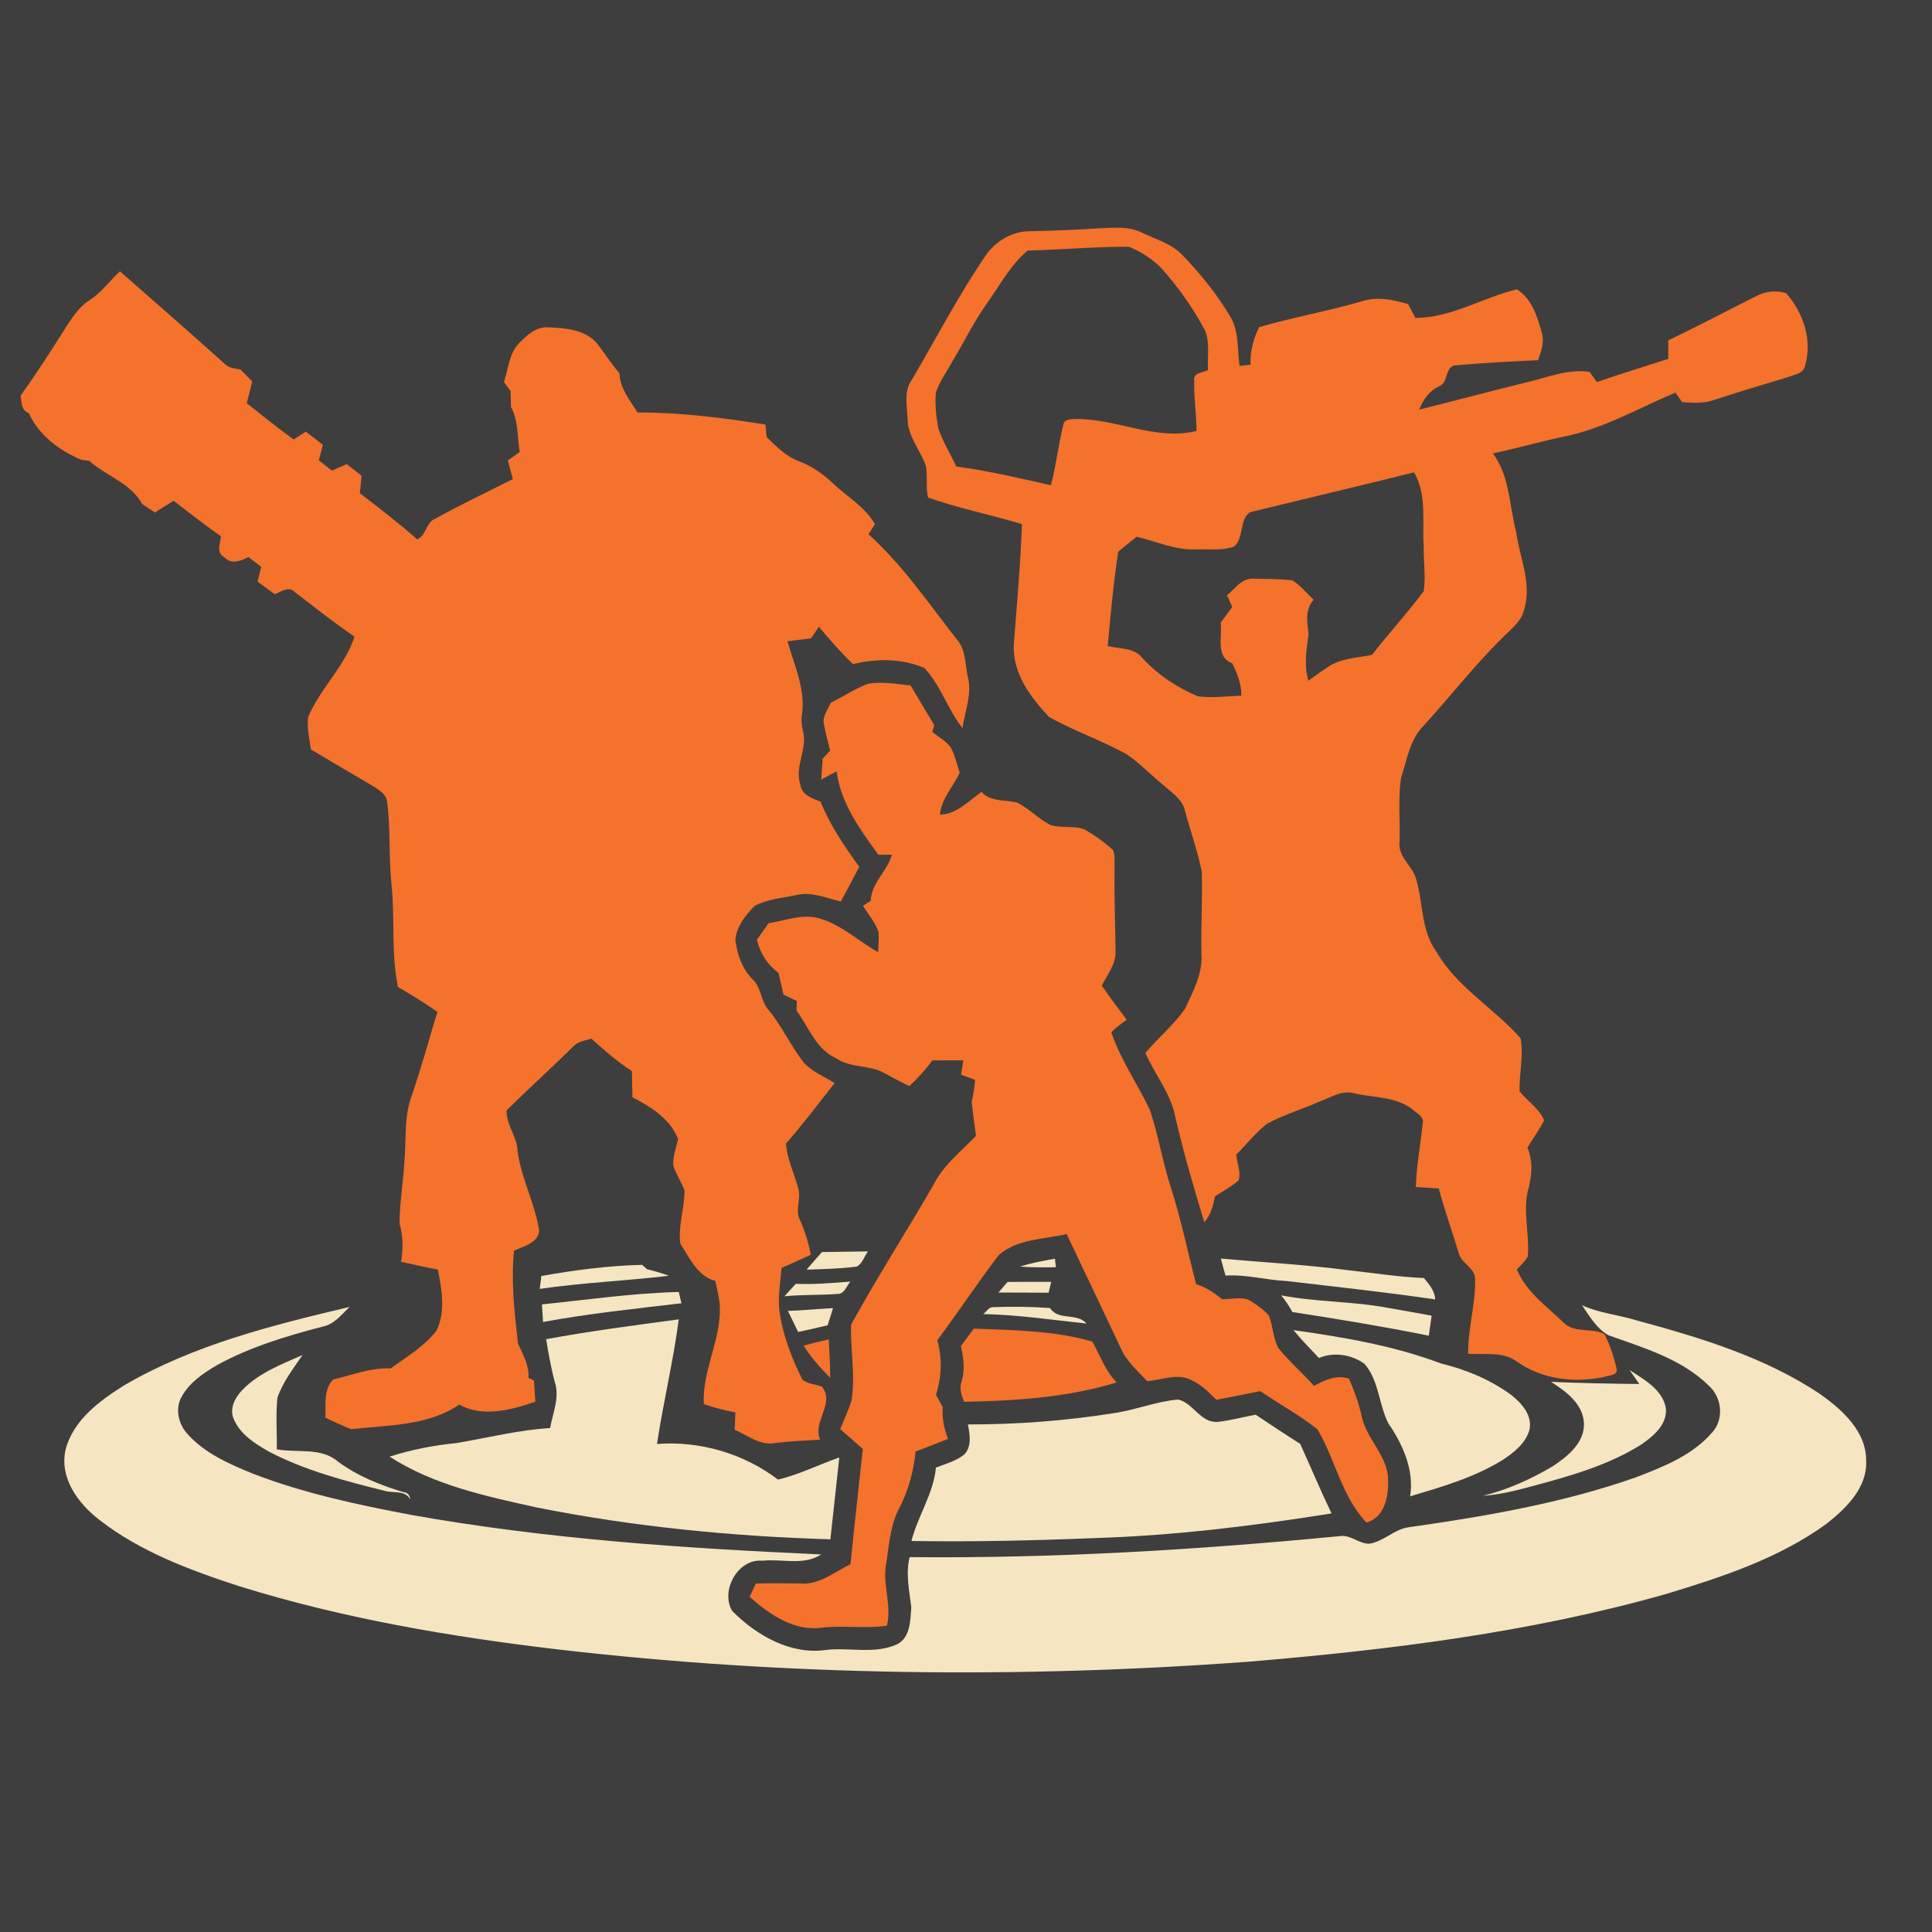 <?xml version="1.0" encoding="UTF-8" standalone="no"?>
<svg
   xmlns:dc="http://purl.org/dc/elements/1.1/"
   xmlns:cc="http://creativecommons.org/ns#"
   xmlns:rdf="http://www.w3.org/1999/02/22-rdf-syntax-ns#"
   xmlns:svg="http://www.w3.org/2000/svg"
   xmlns="http://www.w3.org/2000/svg"
   xmlns:sodipodi="http://sodipodi.sourceforge.net/DTD/sodipodi-0.dtd"
   xmlns:inkscape="http://www.inkscape.org/namespaces/inkscape"
   width="1280"
   height="1280"
   viewBox="0 0 1024 1024"
   version="1.1"
   id="svg2"
   inkscape:version="0.48.1 "
   sodipodi:docname="kill_objectives.svg">
  <defs
     id="defs54" />
  <sodipodi:namedview
     pagecolor="#ffffff"
     bordercolor="#666666"
     borderopacity="1"
     objecttolerance="10"
     gridtolerance="10"
     guidetolerance="10"
     inkscape:pageopacity="0"
     inkscape:pageshadow="2"
     inkscape:window-width="1920"
     inkscape:window-height="1018"
     id="namedview52"
     showgrid="false"
     fit-margin-top="0"
     fit-margin-left="0"
     fit-margin-right="0"
     fit-margin-bottom="0"
     inkscape:zoom="0.6609375"
     inkscape:cx="640"
     inkscape:cy="640"
     inkscape:window-x="-8"
     inkscape:window-y="-8"
     inkscape:window-maximized="1"
     inkscape:current-layer="svg2" />
  <path
     d="m 0,0 1024,0 0,1024 L 0,1024 0,0 z"
     id="path4"
     style="fill:#3e3e3e"
     inkscape:connector-curvature="0" />
  <path
     style="fill:#f4722b"
     d="m 589.5,120.7 c -3.203,0.097 -6.407,0.36 -9.55,0.45 -11.32,0.78 -22.61,1.12 -33.95,1.4 -9.62,-0.1 -18.86,5.54 -24,13.5 -14.24,20.94 -25.88,43.45 -38.7,65.25 -4.46,6.1 -2.49,13.84 -2.25,20.8 0.06,9.32 6.82,16.48 9.7,24.9 1.08,5.52 -0.3,11.31 1.2,16.75 16.24,5.68 33.22,9.07 49.7,14.05 -0.72,21.48 -2.75,42.86 -4.35,64.3 -0.5,15.02 8.99,27.55 18.75,37.95 13.12,7.26 27.38,12.28 40.6,19.4 7.16,4.62 12.93,10.98 19.55,16.3 4.48,4.18 10.58,7.67 11.9,14.15 2.88,10.74 6.72,21.28 8.9,32.2 0.44,14.66 -0.58,29.29 -0.2,43.95 0.62,10.2 -4.5,19.42 -8.6,28.4 -5.92,8.78 -14.38,15.49 -21.1,23.65 4.88,11.28 13.2,21.04 15.7,33.3 4.32,19 9.84,37.71 15.5,56.35 3.52,-3.78 4.7,-8.8 5.7,-13.7 4.2,-2.7 8.63,-5.11 12.45,-8.35 1.5,-4.4 -0.86,-9.2 -1.2,-13.7 5.44,-5.44 10.2,-11.68 16.3,-16.4 8.92,-4.8 18.71,-7.72 27.95,-11.8 5.9,-2.18 11.81,-6.16 18.35,-4.3 10.54,2.44 22.66,1.62 31.4,9 2.22,1.92 5.93,3.73 4.75,7.35 -1.08,11.12 -3.29,22.12 -3.55,33.3 4.06,0.28 8.09,0.53 12.15,0.75 3.02,11.62 7.16,22.9 10.6,34.4 1.38,5.54 8.59,7.47 8.65,13.65 0.28,13.26 -3.84,26.25 -3.7,39.55 8.74,0.7 18.53,-1.4 26.05,4.3 13.2,9.32 30.14,11.26 45.7,8.1 2.3,-1.02 6.54,-0.51 7.1,-3.65 -1.42,-6.6 -3.47,-13.17 -6.65,-19.15 -6.66,-3.56 -15.68,-0.28 -21.4,-5.9 -9.04,-8.78 -20.03,-16.3 -24.95,-28.4 1.96,-2.2 4.31,-4.16 5.75,-6.8 1.06,-12.06 -2.88,-24.28 0.4,-36.2 1.82,-7.1 2.44,-14.64 -0.6,-21.5 2.94,-4.84 6.33,-9.44 8.85,-14.5 -2.44,-6.2 -8.88,-10.18 -13,-15.4 -0.24,-9.32 2.25,-19.02 0.55,-28.1 -14.08,-16 -33.77,-26.96 -44.55,-45.8 -8.68,-11.66 -6.86,-27.15 -11.4,-40.35 -2.64,-6.1 -9.14,-10.75 -8.2,-18.05 0.38,-11.26 -0.92,-22.66 0.8,-33.8 3.12,-9.52 4.58,-20.36 12,-27.7 15.28,-16.76 29.12,-34.86 45.7,-50.4 3.1,-3.08 6.48,-6.29 7.4,-10.75 4.52,-13.88 -2.26,-27.78 -4.1,-41.5 -3.7,-13.96 -3.33,-29.65 -12.35,-41.65 12.14,-2.56 24.08,-5.92 36.2,-8.6 21.52,-3.96 40.61,-15.2 60.55,-23.6 1.18,1.66 2.37,3.32 3.55,5 5.52,0.44 11.21,0.82 16.55,-1 13.28,-4.3 26.64,-8.37 40,-12.35 3.04,-1.26 7.52,-1.72 8.5,-5.5 4.2,-13.78 -0.69,-28.38 -9.95,-38.9 -5.26,-1.64 -11.08,-0.95 -15.9,1.65 -15.52,7.78 -30.89,15.88 -46.55,23.4 -0.02,3.26 0.01,6.54 0.05,9.8 -12.62,4.08 -25.33,7.92 -37.85,12.3 -1.32,-1.8 -2.62,-3.62 -3.9,-5.4 -11.24,-1.68 -21.9,2.81 -32.6,5.35 -19.28,4.7 -38.44,9.87 -57.7,14.65 2.08,-5.3 5.36,-9.98 10.7,-12.4 5.04,-2.06 2.76,-11.08 9.1,-11.1 14.36,-1.3 28.78,-2 43.2,-2.7 1.62,-4.7 3.55,-9.68 1.95,-14.7 -2.34,-8.44 -5.29,-18.05 -13.25,-22.85 -17.96,4.38 -34.68,15.11 -53.7,15.15 -1.3,-2.44 -2.57,-4.86 -3.85,-7.3 -7.92,-2.36 -16.49,-4.2 -24.55,-1.5 -17.98,5.26 -36.47,8.44 -54.45,13.7 -3.02,6.24 -4.92,12.92 -4.5,19.9 l -5.85,0.65 c -1.36,-9.08 -0.1,-19.14 -5.5,-27.1 -6.98,-11.48 -15.46,-22.03 -24.8,-31.65 -5.76,-6.18 -14.24,-8.35 -21.6,-11.95 -4.912,-2.388 -10.262,-2.712 -15.6,-2.55 z m 8.8,10.1 c 6.06,2.36 11.66,6.01 16.4,10.45 9.42,10.26 17.51,21.72 24.05,34 2.58,6.62 1.16,13.98 1.5,20.9 -2.76,1.42 -8.04,1.31 -7.3,5.75 -0.22,8.86 1.17,17.64 1.25,26.5 -21.74,5.4 -42.55,-6.68 -64.25,-6.3 -2.2,0.1 -5.68,0.05 -6.3,2.75 -2.66,10.68 -3.83,21.69 -6.65,32.35 -16.6,-3.78 -33.25,-7.67 -50.15,-9.95 -3.08,-6.7 -7.09,-13.05 -9.45,-20.05 -1.26,-6.3 -1.91,-12.8 -1.35,-19.2 1.88,-5.6 5.43,-10.46 8.25,-15.6 6.28,-10.46 11.65,-21.42 18.65,-31.4 6.94,-9.64 12.47,-20.48 21.75,-28.2 17.86,-0.42 35.74,-2.1 53.6,-2 z m 151.2,119.55 c 6.98,12.1 4.18,26.32 5.1,39.6 -0.16,7.8 1.21,15.73 -0.05,23.45 -8.62,11.6 -18.51,22.26 -27.35,33.7 -7.92,1.64 -16.62,1.72 -23.5,6.5 -3.5,2.26 -6.87,4.78 -10.25,7.2 -2.36,-8.2 -1.03,-16.54 0.15,-24.8 -0.86,-6.32 -2.01,-12.88 2.65,-18.1 -3.66,-3.52 -6.94,-7.62 -11.3,-10.3 -7,-0.82 -14.11,-0.74 -21.15,-0.9 -5.84,-0.12 -9.35,5.52 -13.45,8.8 0.68,1.56 2.07,4.64 2.75,6.2 -2.02,2.76 -4.06,5.54 -6.1,8.3 0.9,7.36 -2.88,18.25 6.1,21.55 2.7,5.34 4.89,11.07 4.85,17.15 -7.74,0.26 -15.55,1.44 -23.25,0.3 -11,-4.74 -21.22,-11.43 -29.3,-20.35 -4.44,-5.56 -12.08,-4.61 -18.3,-6.25 1.58,-16.72 3.02,-33.45 5.6,-50.05 3.22,-2.62 6.48,-5.25 9.7,-7.85 10.48,2.36 20.59,7.22 31.55,6.7 6.62,-0.26 13.54,0.76 19.9,-1.4 5.78,-4.22 2.67,-14.88 8.95,-18.4 28.9,-7 57.84,-13.89 86.7,-21.05 z"
     id="path6"
     inkscape:connector-curvature="0" />
  <path
     d="m 47.18,159.28 c 6.48,-4.02 10.84,-10.4 16.38,-15.48 18.58,16.32 37.24,32.58 55.64,49.12 2.12,2.34 5.44,2.26 8.3,2.94 2.08,2.1 4.14,4.22 6.2,6.36 -0.98,3.82 -1.94,7.64 -2.92,11.46 8.24,6.48 16.34,13.16 24.86,19.28 2.14,-1.4 4.28,-2.8 6.44,-4.2 3,2.36 6.02,4.7 9.06,7 -0.7,2.74 -1.42,5.48 -2.16,8.22 2.32,1.82 4.62,3.62 6.92,5.46 2.62,-1.18 5.24,-2.32 7.88,-3.46 2.6,2.06 5.22,4.14 7.86,6.18 -0.3,3.08 -0.6,6.16 -0.92,9.24 10.32,7.94 20.7,15.84 30.42,24.5 4.96,-2.26 4.54,-9.08 9.66,-11.04 13.4,-7.46 27.32,-14 41.02,-20.92 -0.9,-3.3 -1.76,-6.6 -2.64,-9.9 2.1,-1.5 4.2,-3 6.28,-4.5 -1.34,-8.02 -0.68,-16.58 -4.66,-23.92 -0.08,-2.76 -0.12,-5.52 -0.16,-8.3 -1.18,-1.62 -2.36,-3.24 -3.54,-4.86 2.4,-7.02 2.66,-15.32 8.24,-20.8 3.94,-4.02 8.76,-8.44 14.8,-8.18 9.12,0.32 19.54,1.04 26.1,8.28 4.1,5.34 7.78,11 12.14,16.16 0.18,8 5.56,14.2 9.5,20.72 22.78,-0.1 45.4,2.82 67.86,6.38 0.18,2.18 0.36,4.38 0.54,6.56 5.14,5 10.28,10.36 17.2,12.88 6.92,2.58 12.96,6.92 18.28,11.98 7.42,7 16.8,12.24 21.96,21.36 -0.86,1.34 -2.56,4.02 -3.4,5.36 18.08,16.32 31.84,36.6 46.76,55.68 5,5.58 4.32,13.42 5.96,20.26 2.2,9 -1.64,17.94 -2.92,26.8 -7.8,-9.92 -11.5,-22.6 -20.18,-31.84 -11.76,-5.12 -25.5,-5.14 -37.84,-2.06 -6.46,-6.2 -12.4,-12.92 -18.08,-19.84 -1.38,2.04 -2.74,4.1 -4.1,6.16 -4.18,0.5 -8.36,1.06 -12.54,1.58 3.7,13.04 10.04,26.36 7.46,40.18 -0.1,2.34 0.1,4.66 0.64,6.98 2.86,9.66 -4.56,19.06 -1.28,28.82 0.68,5.5 6.26,7.34 10.7,8.96 5,12.5 12.64,23.72 20.52,34.56 -3.2,6.18 -6.46,12.32 -9.8,18.44 -7.6,-1.8 -15.3,-5.36 -23.26,-3.5 -7.48,1.62 -15.52,2.16 -22.36,5.8 -4.84,4.84 -9.56,10.86 -10.26,17.9 0.86,7.68 3.58,15.42 9.14,21.02 4.64,4.24 4.24,11.24 8.18,15.9 7.46,8.88 12.16,19.68 19.36,28.74 4.5,4.54 10.6,6.96 15.94,10.36 -8.48,10.76 -16.7,21.74 -25.76,32.02 0.56,8.58 4.66,16.26 6.64,24.5 1.26,5.16 -1.8,10.7 0.58,15.68 2.76,5.96 4.64,12.28 5.96,18.72 -5.14,2.48 -10.32,4.84 -15.56,7.06 -0.62,7.64 -1.98,15.3 -1.08,22.96 1.72,12.68 6.48,24.74 12.08,36.16 2.78,2.4 6.98,2.52 10.4,3.72 7.18,8.98 -5.04,18.3 -0.96,28.18 -7.88,0.42 -15.76,0.82 -23.6,1.74 -8.02,1.64 -14.76,-4 -21.66,-7.02 0.12,-3.06 0.24,-6.12 0.36,-9.18 -5.68,-1.02 -11.28,-2.52 -16.74,-4.42 -0.88,-18.48 9.92,-35.22 8.38,-53.74 -0.54,-3.9 -1.46,-7.72 -2.28,-11.54 -9.46,-2.4 -13.54,-12.18 -18.5,-19.6 -1.4,-9.46 2.28,-18.9 2.16,-28.38 -1.6,-4.54 -4.52,-8.5 -5.92,-13.12 -0.3,-4.82 1.5,-9.44 2.54,-14.08 -4.3,-10.84 -14.34,-17 -24.2,-22.14 -0.12,-4.64 -0.2,-9.26 -0.28,-13.88 -7.76,-4.94 -14.64,-11.08 -21.5,-17.18 -3.14,1.02 -6.76,1.32 -9.2,3.78 -11.72,11.62 -24.06,22.6 -35.72,34.28 -0.18,7.84 5.68,13.92 5.82,21.66 1.98,14.4 9.16,27.5 11.44,41.82 -0.32,6.82 -8.3,8.42 -13.32,10.86 -1.66,16.44 0.26,32.84 2.1,49.16 2.56,5.86 6.04,11.52 5.56,18.22 0.74,0.36 2.18,1.06 2.92,1.42 0.2,3.72 0.44,7.46 0.74,11.2 -12.62,4.4 -27.98,8.5 -40.3,1.52 -16.86,11.48 -37.92,10.84 -57.34,13.06 -4.64,-1.88 -9.18,-3.94 -13.68,-6.14 0.3,-6.94 -1.1,-14.64 4.12,-20.2 10.1,-2.32 19.96,-6.36 30.52,-5.88 8.44,-6.14 17.78,-11.62 24.24,-20 4.98,-10.16 2.84,-21.8 0.74,-32.4 -6.52,-1.2 -13.02,-2.68 -19.5,-4.1 1.18,-6.82 1.12,-13.7 -0.82,-20.36 0.1,-10.9 1.96,-21.7 2.58,-32.58 1.08,-11.38 -0.26,-23.12 3.56,-34.1 5.2,-14.98 9.32,-30.26 13.94,-45.42 -6.74,-4.76 -13.82,-9.02 -20.9,-13.24 -3.72,-17.8 -1.52,-36.18 -3.4,-54.18 -1.58,-14.42 -0.42,-29.04 -2.3,-43.4 -0.32,-5.08 -5.22,-7.36 -8.98,-9.7 -10.52,-6.12 -20.96,-12.4 -31.46,-18.56 -0.78,-5.76 -2.28,-11.6 -1.38,-17.44 6.48,-15.08 19.4,-26.66 24.5,-42.4 -10.94,-7.34 -21.2,-15.64 -31.7,-23.62 -3.16,-3.32 -7.3,-0.12 -10.58,1.18 -3.06,-2.2 -6.1,-4.44 -9.12,-6.7 0.64,-2.62 1.28,-5.24 1.94,-7.86 -2.26,-1.72 -4.54,-3.44 -6.8,-5.14 -4.14,2.12 -9.12,4.12 -12.8,0 -4.42,-2.3 -2.16,-7.18 -1.7,-10.96 -8.48,-6.14 -16.92,-12.36 -25.08,-18.92 -3.3,2.1 -6.64,4.2 -9.98,6.26 -2.26,-1.5 -4.5,-3 -6.74,-4.52 -5.92,-11.04 -19.1,-14.84 -28.08,-22.88 -1.04,-0.12 -3.1,-0.38 -4.12,-0.52 -11.7,-4.92 -22.54,-13 -27.92,-24.82 -4.02,-1.28 -3.62,-5.72 -4.38,-9.08 8.22,-11.54 15.98,-23.4 23.48,-35.44 3.62,-5.52 7.18,-11.42 12.86,-15.1 z"
     id="path10"
     inkscape:connector-curvature="0"
     style="fill:#f4722b" />
  <path
     d="m 440.32,372.46 c 6.66,-3.2 12.8,-7.48 19.74,-10.04 7.5,-1.32 15.12,0.12 22.6,0.88 4.1,7.04 8.3,14 12.5,20.98 -0.26,0.92 -0.76,2.76 -1,3.68 3.36,2.66 7.3,4.8 9.86,8.32 2.14,4.2 3.24,8.82 4.66,13.32 -3.48,7.32 -9.76,13.86 -10.48,22.14 8.56,0.08 15.28,-7.36 22.04,-12 4.9,5.4 12.34,4.08 18.76,5.58 6.4,3.2 11.36,8.66 17.74,11.94 5.76,1.82 12.14,0.24 17.86,2.24 5.48,3.1 10.66,6.82 15.34,11.06 1.28,2.9 0.6,6.26 0.84,9.36 -0.3,14.74 0.32,29.46 0.48,44.18 0.28,6.86 -4.3,12.5 -7.28,18.3 4.26,6.12 8.7,12.14 13.22,18.1 -2.82,2.08 -5.76,4.06 -8.16,6.66 4.9,14.68 13.98,27.36 20.48,41.28 4.54,13.52 6.72,27.72 11.16,41.28 5.42,16.74 8.86,34 13.32,50.98 5.16,1.46 9.6,4.48 13.64,7.92 5.34,0.16 11.48,-2.02 16.16,1.54 3.12,2.06 6.32,4.2 8.72,7.14 2.22,5.54 2.16,11.86 5,17.16 5.78,7.18 12.82,13.24 18.98,20.1 5.68,-3.18 11.88,-5.96 18.5,-3.88 2.68,6.22 5.02,12.6 6.58,19.2 2.08,11.86 12.54,20.14 14.06,32.26 0.66,9.36 -0.86,21.72 -11.38,24.86 -13.1,-13.7 -16.5,-33.4 -25.94,-49.38 -9.48,-7.6 -20.34,-13.4 -30.36,-20.3 -7.74,1.56 -15.48,3.16 -23.26,4.6 -3.8,-3.74 -7.58,-7.7 -12.48,-10.02 -7.46,-4.5 -16.2,-0.48 -24.14,0.14 -5.26,-5.48 -11.14,-10.7 -14.22,-17.82 -9.38,-20.12 -19.06,-40.08 -28.5,-60.16 -12.16,2.88 -26.26,2.48 -36.06,11.26 -11.22,14.72 -21.42,30.2 -32.5,45.04 2.72,9.58 2.3,19.46 -0.72,28.92 1.22,2.2 2.42,4.4 3.64,6.62 -0.54,5.76 0.68,11.4 2.76,16.74 -5.7,2.3 -11.42,4.52 -17.16,6.68 -1.1,10.28 -3.66,20.34 -8.46,29.54 -4.82,8.98 -5.56,19.24 -7.02,29.14 -2.5,11.24 3.02,22.38 0.26,33.64 -11.38,1.74 -22.88,-0.24 -34.3,1.02 -14.76,2.22 -28.02,-6.98 -38.48,-16.32 1.1,-2.34 2.18,-4.7 3.28,-7.02 7.78,-0.2 15.54,-0.1 23.32,-0.04 10.14,0.98 18.28,-6.08 26.88,-10.24 2,-20.36 4.36,-40.7 6.52,-61.06 -3.98,-3.52 -7.96,-7.04 -11.98,-10.5 2.08,-5.22 4.62,-10.28 6.1,-15.7 2,-13.18 -0.8,-26.48 -0.32,-39.7 13.92,-25.36 29.64,-49.74 44.08,-74.84 5.22,-10.12 14.4,-17.14 22.1,-25.22 -0.84,-6.06 -1.7,-12.12 -2.24,-18.2 0.92,-3.78 1.46,-7.62 1.76,-11.48 -2.48,-0.92 -4.96,-1.84 -7.42,-2.76 0.4,-2.54 0.8,-5.06 1.22,-7.58 -5.48,-0.02 -10.94,-0.02 -16.4,0.04 -3.64,4.9 -7.74,9.44 -12.22,13.6 -4.36,-2.06 -8.64,-4.32 -12.86,-6.64 -8,-4.78 -18.26,-2.74 -26.04,-8.12 -10.6,-4.82 -14.46,-16.48 -20.92,-25.26 0.06,-1.26 0.16,-3.8 0.2,-5.08 -2.38,-1.12 -4.74,-2.24 -7.12,-3.38 -0.84,-3.86 -1.72,-7.7 -2.62,-11.54 -5.9,-4.3 -9.8,-10.46 -11.44,-17.54 2.06,-2.92 4.12,-5.84 6.16,-8.76 9.18,-1.38 18.62,-5.46 27.88,-2.26 11.26,3.5 20,11.96 30.22,17.58 0.14,-3.58 0.44,-7.16 0.2,-10.74 -1.84,-5.06 -5.4,-9.28 -8.28,-13.78 1.04,-0.68 3.12,-2.04 4.16,-2.72 0.3,-9.58 8.78,-15.56 11.2,-24.38 -2.38,0 -4.78,0 -7.16,0.02 -9.72,-13.36 -19.96,-27.34 -22.16,-44.2 -2.72,1.44 -5.42,2.88 -8.12,4.34 0.24,-3.7 0.48,-7.38 0.72,-11.06 1.32,-1.42 2.66,-2.84 4,-4.26 -1.16,-4.6 -2.4,-9.18 -3.26,-13.84 -1.14,-4.22 2.14,-7.84 3.56,-11.56 z"
     id="path14"
     inkscape:connector-curvature="0"
     style="fill:#f4722b" />
  <path
     d="m 435.66,663.62 c 8.12,-0.08 16.26,-0.26 24.38,-0.36 -2,2.64 -2.92,6.56 -6,8.06 -8.8,1.18 -17.7,1.28 -26.56,1.64 2.7,-3.14 5.42,-6.26 8.18,-9.34 z"
     id="path16"
     inkscape:connector-curvature="0"
     style="fill:#f5e5c1" />
  <path
     d="m 540.68,671.32 c 6,-2 12.24,-3.08 18.46,-4.16 0.12,1.12 0.38,3.36 0.5,4.5 -6.32,0.1 -12.66,0.14 -18.96,-0.34 z"
     id="path18"
     inkscape:connector-curvature="0"
     style="fill:#f5e5c1" />
  <path
     d="m 647.08,667.08 c 22.32,2 44.74,3.18 66.96,6.1 13.54,1.46 27.04,3.64 40.66,4.2 2.74,3.32 5.78,6.76 6,11.34 -26.16,-3.82 -52.42,-6.66 -78.64,-9.74 -10.9,-0.48 -21.54,-3.62 -32.5,-2.88 -0.88,-3 -1.7,-6.02 -2.48,-9.02 z"
     id="path20"
     inkscape:connector-curvature="0"
     style="fill:#f5e5c1" />
  <path
     d="m 286.94,676.3 c 17.64,-3.12 35.48,-5.5 53.4,-5.9 0.64,0.58 1.92,1.74 2.58,2.3 3.92,0.94 7.82,2.08 11.62,3.48 -22.8,2.7 -45.76,3.66 -68.48,6.96 0.22,-1.72 0.66,-5.14 0.88,-6.84 z"
     id="path22"
     inkscape:connector-curvature="0"
     style="fill:#f5e5c1" />
  <path
     d="m 421.78,680.44 c 9.66,0.42 19.3,-0.44 28.94,-1.16 -2.06,2.26 -3.06,6.56 -6.78,6.54 -9.38,0.7 -18.8,0.28 -28.16,1.24 1.98,-2.24 3.98,-4.42 6,-6.62 z"
     id="path24"
     inkscape:connector-curvature="0"
     style="fill:#f5e5c1" />
  <path
     d="m 529.18,685.06 c 1.62,-1.88 3.24,-3.76 4.88,-5.62 7.7,-0.04 15.4,-0.04 23.1,-0.04 -0.34,1.44 -1.04,4.32 -1.38,5.76 -8.86,-0.08 -17.74,-0.04 -26.6,-0.1 z"
     id="path26"
     inkscape:connector-curvature="0"
     style="fill:#f5e5c1" />
  <path
     d="m 287.24,691.36 c 24.12,-2.46 48.26,-6.02 72.52,-6.58 0.34,1.5 1.06,4.5 1.42,5.98 -24.52,2.88 -49.08,5.44 -73.36,9.92 -0.2,-3.12 -0.4,-6.22 -0.58,-9.32 z"
     id="path28"
     inkscape:connector-curvature="0"
     style="fill:#f5e5c1" />
  <path
     d="m 679.04,686.56 c 18.72,3.62 37.98,3.08 56.72,6.66 7.68,1.28 15.36,2.72 23.04,4.12 -0.5,3.52 -1.02,7.06 -1.52,10.6 -23.98,-4.82 -48.12,-8.82 -72.3,-12.54 -1.7,-3.14 -3.66,-6.12 -5.94,-8.84 z"
     id="path30"
     inkscape:connector-curvature="0"
     style="fill:#f5e5c1" />
  <path
     d="m 66.14,734.06 c 36.62,-21.3 78.24,-31.68 119.12,-41.36 -4.28,4.1 -8.18,9.32 -14.4,10.46 -19.06,4.98 -38.14,10.72 -55.5,20.2 -7.76,4.48 -15.76,9.88 -19.74,18.22 -2.7,6.32 -0.68,13.74 3.92,18.64 9.2,10.22 22.2,15.84 34.68,20.92 26.92,10.38 55.28,16.4 83.56,21.76 71.8,12.84 144.7,17.72 217.46,20.98 -9.3,6.14 -20.82,2.18 -31.18,3.34 -13.06,-1.26 -22.38,16.1 -15.94,26.66 12.84,12.94 31.06,23.4 49.86,20.6 12.46,-1.4 25.68,2.44 37.54,-3 7.06,-3.62 6.98,-12.76 7.5,-19.6 -1.12,-8.84 -3.04,-17.7 -0.9,-26.58 76.12,0.78 152.18,-3.82 227.92,-11.12 5.7,-0.94 10.16,4.06 15.7,4.04 7.54,-1.16 13.04,-7.54 20.58,-8.7 40.72,-5.78 81.6,-12.78 120.52,-26.42 14.64,-5.6 30.12,-11.68 40.62,-23.84 6.46,-7 5.22,-18.7 -1.8,-24.86 -14.48,-14.24 -34.56,-20.02 -53.16,-26.7 -6.2,-3.48 -10.1,-10.14 -14,-15.9 9,4.18 19.04,5.02 28.46,7.9 33.94,9.18 68.4,19.54 97.88,39.26 11.62,8.3 24.34,19.7 24.26,35.16 0.7,14.42 -10.68,25.4 -21.14,33.62 -25.24,18.28 -55.28,28.16 -84.8,37.08 -72.04,20.46 -146.7,29.66 -221.14,35.9 -121.86,9 -244.64,7.62 -366.06,-6.46 -57.16,-6.74 -114.26,-16.42 -169.3,-33.58 -26,-8.46 -52.3,-18.22 -74.1,-35.18 -11.2,-8.68 -21.2,-22.2 -17.8,-37.18 4.08,-15.74 18.26,-26.08 31.38,-34.26 z"
     id="path32"
     inkscape:connector-curvature="0"
     style="fill:#f5e5c1" />
  <path
     d="m 521.18,696.5 c 1.64,-1.2 2.74,-3.64 5,-3.66 10.12,-0.42 20.28,-0.3 30.38,0.46 4.38,6.9 14.2,2.24 19.32,8.22 -18.2,-1.9 -36.34,-4.7 -54.7,-5.02 z"
     id="path34"
     inkscape:connector-curvature="0"
     style="fill:#f5e5c1" />
  <path
     d="m 417.62,694.8 c 7.98,-0.24 15.94,-1.08 23.92,-1.46 -0.98,3.02 -1.94,6.04 -2.88,9.08 -5.2,1.22 -10.4,2.48 -15.64,3.54 -1.78,-3.74 -3.58,-7.46 -5.4,-11.16 z"
     id="path36"
     inkscape:connector-curvature="0"
     style="fill:#f5e5c1" />
  <path
     d="m 289.48,709.8 c 23.3,-4.32 46.8,-7.36 70.28,-10.52 -2.9,22.18 -8.2,43.94 -11.54,66.04 22.78,-1.7 45.96,5.06 64.12,18.88 11.22,-2.6 21.62,-7.96 32.5,-11.7 -1.6,14.46 -3.12,28.92 -4.72,43.38 -52.24,-1.6 -104.5,-6.68 -155.8,-16.92 -26.76,-5.92 -54.52,-11.82 -77.84,-26.92 11.48,-3.66 23.32,-6 35.32,-7.16 16.56,-2.78 32.94,-6.98 49.76,-7.98 1.48,-8.12 5.3,-16.52 2.38,-24.76 -1.92,-7.36 -3.28,-14.84 -4.46,-22.34 z"
     id="path38"
     inkscape:connector-curvature="0"
     style="fill:#f5e5c1" />
  <path
     d="m 516.12,704.2 c 21,0.84 42.58,0.94 62.84,6.88 4.12,7.34 6.86,15.52 12.9,21.64 -26.14,8.02 -53.68,9.72 -80.86,10.28 -1.42,-3.54 -2.68,-7.24 -1.28,-11 1.84,-6.12 0.96,-12.46 -0.42,-18.56 2.26,-3.1 4.54,-6.18 6.82,-9.24 z"
     id="path40"
     inkscape:connector-curvature="0"
     style="fill:#f4722b" />
  <path
     d="m 685.58,705 c 26.42,3.74 53.08,8.2 78.14,17.66 13.2,3.2 26.06,8.52 37.08,16.56 5.66,4.38 11.66,11.06 9.8,18.8 -2.18,7.2 -8.44,12.08 -14.52,16 -14.96,9.18 -31.98,14.08 -48.68,19.06 2.22,-13.96 -3.88,-27.48 -11.58,-38.74 -5.08,-10.1 -4.94,-22.74 -12.66,-31.52 -6.86,-4.92 -16.24,-6.38 -24.1,-3.06 -4.54,-4.88 -9.28,-9.58 -13.48,-14.76 z"
     id="path42"
     inkscape:connector-curvature="0"
     style="fill:#f5e5c1" />
  <path
     d="m 425.94,713.2 c 4.4,-1.22 8.84,-2.3 13.32,-3.3 0.42,6.78 0.7,13.58 0.78,20.38 -5.26,-5.22 -10.18,-10.78 -14.1,-17.08 z"
     id="path44"
     inkscape:connector-curvature="0"
     style="fill:#f4722b" />
  <path
     d="m 128.52,736.62 c 8.7,-8.96 20.64,-13.5 31.84,-18.44 -4.94,7.18 -10.42,14.3 -13.32,22.6 -0.96,9.1 -0.18,18.28 -0.34,27.4 10.76,1.98 23.54,-1.24 32.44,6.52 10.38,7.66 22.54,12.5 34.82,16.2 2.1,0.12 3.4,1.82 3.42,3.8 -2.72,-5.22 -9.16,-3.04 -13.76,-4.6 -20.84,-5.16 -41.92,-10.7 -61.06,-20.7 -7.44,-4.2 -15.4,-9.28 -18.78,-17.5 -2.26,-5.52 0.92,-11.36 4.74,-15.28 z"
     id="path46"
     inkscape:connector-curvature="0"
     style="fill:#f5e5c1" />
  <path
     d="m 863.7,726.14 c 7.6,5.02 17.1,10.08 19.18,19.78 1.18,8.86 -6.54,15.34 -13.14,19.82 -17.56,11 -37.78,16.64 -57.62,21.96 -8.58,2.34 -17.22,4.52 -26.12,5.1 13.04,-3.2 25.46,-8.82 37,-15.66 7.92,-5.24 17.2,-12.64 16.5,-23.2 -0.68,-10.02 -9.64,-16.58 -17.42,-21.52 15.58,0.66 31.18,0.98 46.78,1.12 -1.72,-2.48 -3.44,-4.94 -5.16,-7.4 z"
     id="path48"
     inkscape:connector-curvature="0"
     style="fill:#f5e5c1" />
  <path
     d="m 590.22,749.02 c 11.58,-1.64 22.58,-6.28 34.26,-7.24 8.1,1.9 11.78,12.46 20.84,11.84 6.82,-0.68 13.46,-2.56 20.2,-3.8 7.82,5.22 15.66,10.42 23.6,15.44 5.58,12.28 10.78,24.72 16.62,36.88 -41.58,6.64 -83.48,11.78 -125.58,13.08 -32.34,1.32 -64.7,2.04 -97.08,1.54 3.38,-13.3 11.66,-25 12.98,-38.9 5.1,-2.02 10.68,-3.42 15,-6.94 4.16,-4.3 2.94,-10.7 1.96,-15.94 25.82,0.02 51.68,-1.9 77.2,-5.96 z"
     id="path50"
     inkscape:connector-curvature="0"
     style="fill:#f5e5c1" />
</svg>
